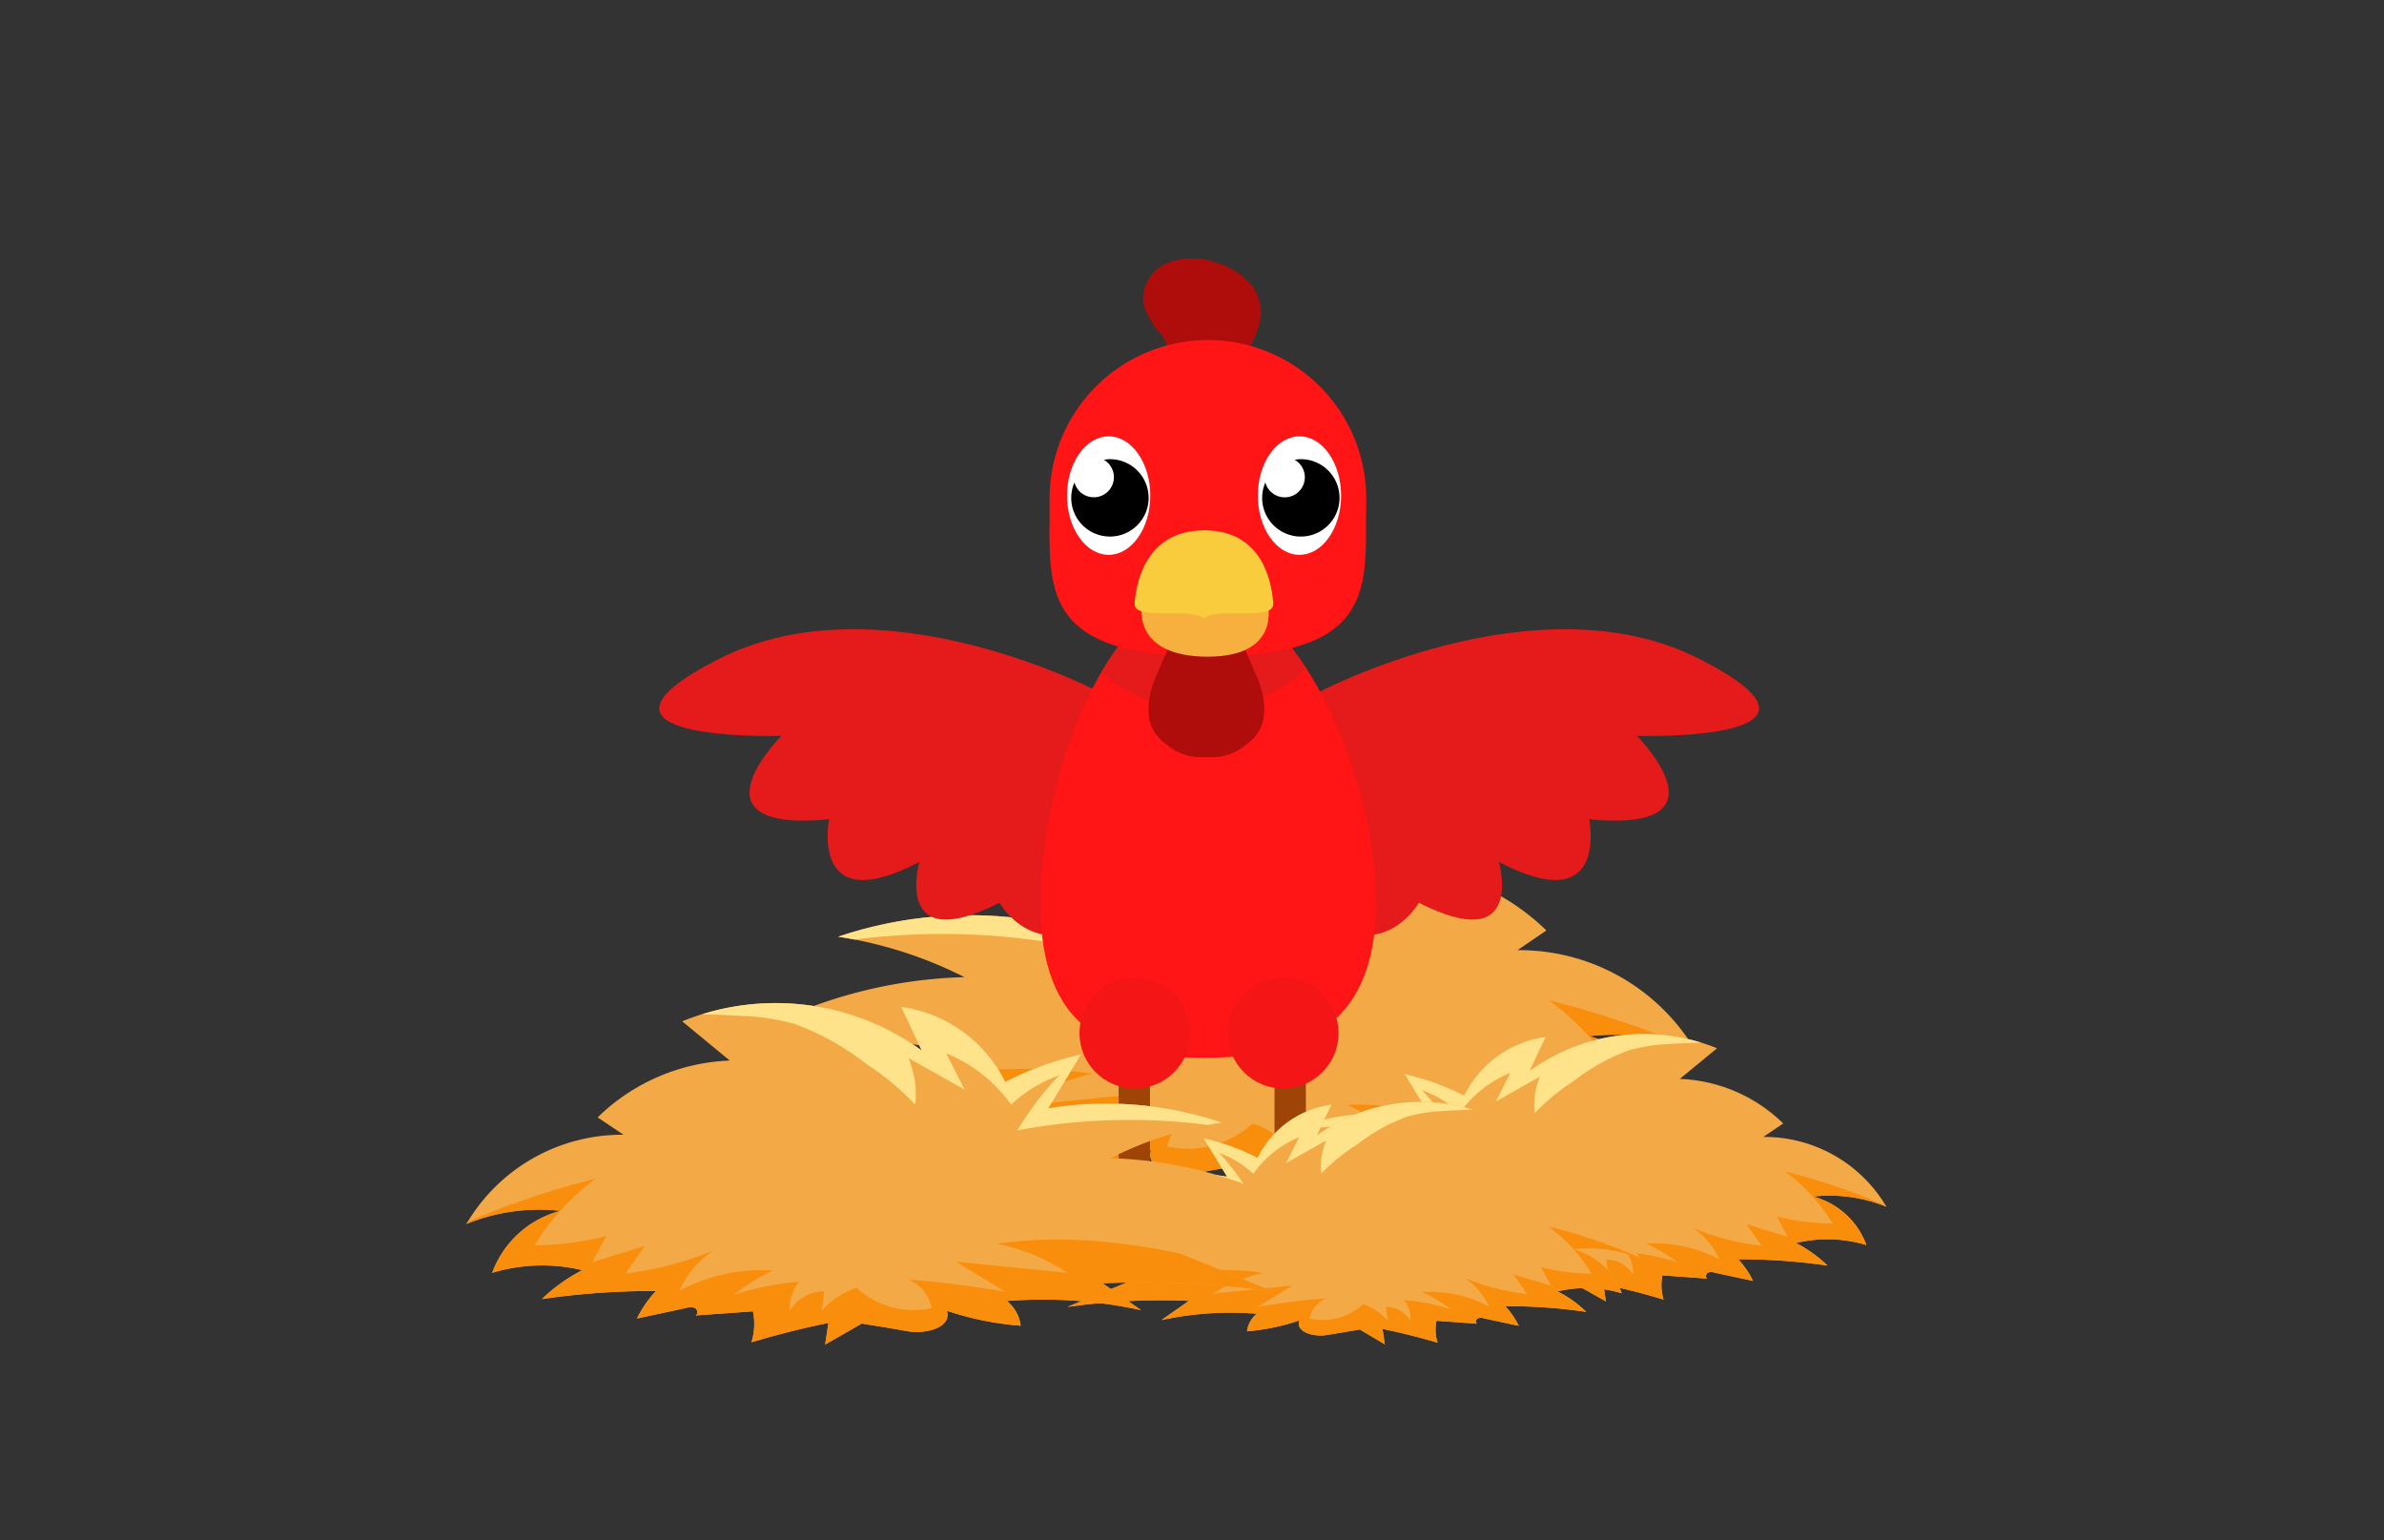 <svg id="Layer_3" data-name="Layer 3" xmlns="http://www.w3.org/2000/svg" xmlns:xlink="http://www.w3.org/1999/xlink" viewBox="0 0 260 168"><rect x="0" y="0" width="260" height="168" fill="#333333" stroke="none"/><defs><style>.cls-1{fill:#f4a947;}.cls-2{fill:#ff1515;}.cls-3{clip-path:url(#clip-path);}.cls-4{fill:#f98e0d;}.cls-5{fill:#ffe38a;}.cls-6{fill:#9e4407;}.cls-7{fill:#e51a1a;}.cls-8{clip-path:url(#clip-path-2);}.cls-9{fill:#af0c0c;}.cls-10{fill:#fff;}.cls-11{fill:#f7b03e;}.cls-12{fill:#f9cc3d;}.cls-13{fill:#f41616;}.cls-14{clip-path:url(#clip-path-3);}.cls-15{clip-path:url(#clip-path-4);}.cls-16{clip-path:url(#clip-path-5);}</style><clipPath id="clip-path"><path class="cls-1" d="M105,114.92a91.55,91.55,0,0,0-23.17-2.07,51.85,51.85,0,0,1,23.35-6.28,45.72,45.72,0,0,0-13.77-4.41,44.62,44.62,0,0,1,21.48-1.76l-4.06-6.68a40.22,40.22,0,0,1,9.38,3.41,17,17,0,0,1,12.88-9.3l-2.54,5.4a30.74,30.74,0,0,1,29.64-3.6l-5.89,4.85a24.76,24.76,0,0,1,16.35,7l-3.15,2.15a22.32,22.32,0,0,1,19.43,11,23.55,23.55,0,0,0-11.62-1.62,12.33,12.33,0,0,1,8.43,7.67c-3.56-1.27-7.38-1-11.15-.32a20.49,20.49,0,0,1,5,3.56,95.16,95.16,0,0,0-14.11-1,13.87,13.87,0,0,1,2.35,3.42l-6-1.29a1.59,1.59,0,0,0-1.12,0c-.33.19-.42.76-.08.92l-7.09-.51a7.89,7.89,0,0,0,.17,3.83c-3.13-1-6.31-1.75-9.52-2.4l.41,2.68-4.5-2.6c-1.89.31-3.78.62-5.7,1-2.18.39-5.51-.41-4.87-2.52a38.34,38.34,0,0,1-9.13,1.84,4.69,4.69,0,0,1,1.72-3.06,57.19,57.19,0,0,0-16.61,1.09l4.76-3.33a114.66,114.66,0,0,0-21.19,1Z"/></clipPath><clipPath id="clip-path-2"><path class="cls-2" d="M150.07,98.46c0,14-8.76,16.91-18.86,16.91s-17.75-2.9-17.75-16.91,7.64-33.81,17.75-33.81S150.07,84.46,150.07,98.46Z"/></clipPath><clipPath id="clip-path-3"><path class="cls-1" d="M150.57,131.78a62.65,62.65,0,0,0-16-1.43A35.61,35.61,0,0,1,150.7,126a31.49,31.49,0,0,0-9.51-3A30.69,30.69,0,0,1,156,121.76l-2.79-4.61a27.7,27.7,0,0,1,6.47,2.35,11.71,11.71,0,0,1,8.88-6.41l-1.75,3.72a21.23,21.23,0,0,1,20.45-2.48l-4.06,3.34a17.06,17.06,0,0,1,11.28,4.86L192.31,124a15.44,15.44,0,0,1,13.42,7.61,16.45,16.45,0,0,0-8-1.11,8.46,8.46,0,0,1,5.82,5.29,14.62,14.62,0,0,0-7.69-.22,14.07,14.07,0,0,1,3.45,2.46,66.17,66.17,0,0,0-9.74-.69,9.52,9.52,0,0,1,1.62,2.36l-4.17-.89a1,1,0,0,0-.76,0c-.23.13-.3.53-.06.64l-4.9-.35a5.37,5.37,0,0,0,.13,2.64q-3.26-1-6.57-1.66l.28,1.85L172,140.17c-1.3.21-2.61.42-3.93.66-1.5.26-3.8-.29-3.36-1.75a26.61,26.61,0,0,1-6.3,1.28,3.24,3.24,0,0,1,1.18-2.12,39.74,39.74,0,0,0-11.46.75l3.29-2.29a77.73,77.73,0,0,0-14.62.72Z"/></clipPath><clipPath id="clip-path-4"><path class="cls-1" d="M128.87,137.42a57.05,57.05,0,0,0-14.51-1.29A32.53,32.53,0,0,1,129,132.19a28.77,28.77,0,0,0-8.62-2.76,27.87,27.87,0,0,1,13.44-1.1q-1.26-2.1-2.54-4.18a24.59,24.59,0,0,1,5.87,2.14,10.61,10.61,0,0,1,8.06-5.82l-1.59,3.37a19.28,19.28,0,0,1,18.56-2.25l-3.69,3A15.46,15.46,0,0,1,168.7,129l-2,1.34a14,14,0,0,1,12.17,6.91,14.85,14.85,0,0,0-7.28-1,7.68,7.68,0,0,1,5.28,4.8,13.31,13.31,0,0,0-7-.2,12.45,12.45,0,0,1,3.13,2.23,58.09,58.09,0,0,0-8.83-.62,8.76,8.76,0,0,1,1.47,2.14l-3.78-.81a1,1,0,0,0-.7,0c-.21.12-.27.48-.05.58l-4.45-.32a4.84,4.84,0,0,0,.12,2.39q-3-.89-6-1.5l.25,1.68L148.3,145l-3.56.6c-1.37.24-3.45-.26-3.05-1.58A24.22,24.22,0,0,1,136,145.2a2.92,2.92,0,0,1,1.07-1.92,35.61,35.61,0,0,0-10.4.69l3-2.09a71.76,71.76,0,0,0-13.26.66Z"/></clipPath><clipPath id="clip-path-5"><path class="cls-1" d="M121.27,133.68a81,81,0,0,1,20.42-1.82,45.73,45.73,0,0,0-20.58-5.54,40.65,40.65,0,0,1,12.14-3.89,39.36,39.36,0,0,0-18.93-1.55q1.8-2.94,3.58-5.88a35.29,35.29,0,0,0-8.27,3,14.94,14.94,0,0,0-11.35-8.19l2.24,4.76a27.11,27.11,0,0,0-26.12-3.18l5.19,4.28a21.78,21.78,0,0,0-14.41,6.2L68,123.76a19.67,19.67,0,0,0-17.13,9.73,20.87,20.87,0,0,1,10.25-1.43,10.83,10.83,0,0,0-7.44,6.76,18.8,18.8,0,0,1,9.83-.29,18.37,18.37,0,0,0-4.41,3.15,83.56,83.56,0,0,1,12.44-.88,12.19,12.19,0,0,0-2.07,3l5.32-1.14a1.37,1.37,0,0,1,1,0c.3.16.38.67.07.81l6.26-.45a6.88,6.88,0,0,1-.16,3.37c2.77-.83,5.57-1.54,8.39-2.11l-.36,2.36,4-2.29c1.66.27,3.33.54,5,.84,1.91.34,4.85-.37,4.28-2.23a33.55,33.55,0,0,0,8.05,1.63,4.13,4.13,0,0,0-1.51-2.7,50.34,50.34,0,0,1,14.64,1l-4.2-2.93a99.6,99.6,0,0,1,18.67.92Z"/></clipPath></defs><path class="cls-1" d="M105,114.92a91.55,91.55,0,0,0-23.17-2.07,51.85,51.85,0,0,1,23.35-6.28,45.72,45.72,0,0,0-13.77-4.41,44.62,44.62,0,0,1,21.48-1.76l-4.06-6.68a40.22,40.22,0,0,1,9.38,3.41,17,17,0,0,1,12.88-9.3l-2.54,5.4a30.74,30.74,0,0,1,29.64-3.6l-5.89,4.85a24.76,24.76,0,0,1,16.35,7l-3.15,2.15a22.32,22.32,0,0,1,19.43,11,23.55,23.55,0,0,0-11.62-1.62,12.33,12.33,0,0,1,8.43,7.67c-3.56-1.27-7.38-1-11.15-.32a20.49,20.49,0,0,1,5,3.56,95.16,95.16,0,0,0-14.11-1,13.87,13.87,0,0,1,2.35,3.42l-6-1.29a1.59,1.59,0,0,0-1.12,0c-.33.19-.42.76-.08.92l-7.09-.51a7.89,7.89,0,0,0,.17,3.83c-3.13-1-6.31-1.75-9.52-2.4l.41,2.68-4.5-2.6c-1.89.31-3.78.62-5.7,1-2.18.39-5.51-.41-4.87-2.52a38.34,38.34,0,0,1-9.13,1.84,4.69,4.69,0,0,1,1.72-3.06,57.19,57.19,0,0,0-16.61,1.09l4.76-3.33a114.66,114.66,0,0,0-21.19,1Z"/><g class="cls-3"><path class="cls-4" d="M187,115.45a99.92,99.92,0,0,0-18.1-6.35,27.87,27.87,0,0,1,7.58,8.24,37.64,37.64,0,0,1-8.83-1.14l1.73,3.25-6.52-2,2.39,3.44a42.33,42.33,0,0,1-10.79-2.79,12.11,12.11,0,0,1,4.15,4.93,21.91,21.91,0,0,0-11.64-2.51,25.35,25.35,0,0,1,4.94,3,36.21,36.21,0,0,0-8.12-1.63,5.09,5.09,0,0,1,1.1,3.56A5,5,0,0,0,140.6,123l.34,2.42a9.94,9.94,0,0,0-4.32-2.9,10.44,10.44,0,0,1-9.31,2.52,4.83,4.83,0,0,1,2.9-3.54q-6,.47-12,1.51l6-3.71L110.5,120.7a25.41,25.41,0,0,1,8.73-3.59c-13.66-2-27.41,2-40.63,6l22.9,13.58c5,3,10.23,6,16,6.76,4.51.58,9.07-.3,13.53-1.15a334.45,334.45,0,0,1,34.74-5.3c10.76-.9,22.43-1.14,30.92-7.81a3.62,3.62,0,0,0,1.2-1.38,3.84,3.84,0,0,0,.06-2c-.46-3.06-1.56-6.82-4.62-7.31"/><path class="cls-5" d="M160.46,88.77c-3.24-.09-6.49,0-9.73.18a28,28,0,0,0-6.44,1c-3.23,1-6,3-8.82,4.9a32.54,32.54,0,0,0-6.13,5.08,11.69,11.69,0,0,1,.84-5.76l-6.94,3.9,2.24-4.49a18.15,18.15,0,0,0-8,6.35,17.2,17.2,0,0,0-6-3.64,38.38,38.38,0,0,1,5.16,6.86,75.43,75.43,0,0,0-31.9.9c2.1-6.58,8-11.17,14.16-14.39a117.17,117.17,0,0,1,16.38-6.78A69.92,69.92,0,0,1,130,79.05c5.59-.66,11.24-.08,16.82.58a115.6,115.6,0,0,1,12.27,2c2.83.66,5.74,1.58,7.8,3.63"/></g><path class="cls-6" d="M122,115.51v13.24s-12.68,6.69-11.14,7.38,10.86-4.46,10.86-4.46,2.23,19.79,3.49.14c0,0,23.06,12.41.21-2.92V114.74S122.73,110.84,122,115.51Z"/><path class="cls-6" d="M139,115.51v13.24s-12.68,6.69-11.14,7.38,10.87-4.46,10.87-4.46,2.22,19.79,3.48.14c0,0,23.06,12.41.21-2.92V114.74S139.73,110.84,139,115.51Z"/><path class="cls-7" d="M120.15,75.61s-24-12.82-41.8-3.72,6.87,8.37,6.87,8.37-10.59,10.59,5.2,9.1c0,0-2.23,11,9.85,4.64,0,0-3,10.41,8.73,4.46,0,0,5,8.92,14.5-1.48S121.45,75.8,120.15,75.61Z"/><path class="cls-7" d="M143.59,75.61s24-12.82,41.8-3.72-6.87,8.37-6.87,8.37,10.59,10.59-5.2,9.1c0,0,2.23,11-9.85,4.64,0,0,3,10.41-8.73,4.46,0,0-5,8.92-14.49-1.48S142.29,75.8,143.59,75.61Z"/><path class="cls-2" d="M150.07,98.46c0,14-8.76,16.91-18.86,16.91s-17.75-2.9-17.75-16.91,7.64-33.81,17.75-33.81S150.07,84.46,150.07,98.46Z"/><g class="cls-8"><circle class="cls-7" cx="131.07" cy="61.16" r="16.35"/></g><path class="cls-9" d="M124.72,33.27a4.21,4.21,0,0,1,2.45-4.53,7.48,7.48,0,0,1,5.43-.1A8.16,8.16,0,0,1,136,30.58a4.93,4.93,0,0,1,1.52,3.54,8.06,8.06,0,0,1-.83,2.92l-1.38,3.23a2.05,2.05,0,0,1-.44.74,1.91,1.91,0,0,1-.81.42c-2,.63-6.32.88-6.48-2a4.68,4.68,0,0,0-1-3A9.32,9.32,0,0,1,124.72,33.27Z"/><path class="cls-2" d="M149,54.35a17.26,17.26,0,0,0-17.26-17.26h0a17.27,17.27,0,0,0-17.27,17.26c0,.82,0,1.61,0,2.39-.1,8.33.11,14.75,16.84,14.86l.41,0h0l.41,0c16.73-.11,16.93-6.53,16.84-14.86C149,56,149,55.17,149,54.35Z"/><ellipse class="cls-10" cx="120.91" cy="54.05" rx="4.54" ry="6.46"/><path d="M121.05,50.08a3.6,3.6,0,0,0-.66.07,2.19,2.19,0,1,1-3.21,2.47,4.28,4.28,0,0,0-.35,1.68,4.22,4.22,0,1,0,4.22-4.22Z"/><ellipse class="cls-10" cx="141.72" cy="54.05" rx="4.54" ry="6.46"/><path class="cls-9" d="M137.08,73.84c-.71-1.67-1.47-3.48-2.29-5.09-.66-1.29-2.15-.79-3.22-.06-1.08-.73-2.56-1.23-3.23.06-.82,1.61-1.57,3.42-2.29,5.09s-1.19,4-.31,5.72a4.58,4.58,0,0,0,1.52,1.66,5.65,5.65,0,0,0,3.9,1.36c.13,0,.27,0,.41,0s.27,0,.4,0a5.66,5.66,0,0,0,3.91-1.36,4.55,4.55,0,0,0,1.51-1.66C138.27,77.8,137.85,75.66,137.08,73.84Z"/><path d="M141.86,50.08a3.6,3.6,0,0,0-.66.07A2.19,2.19,0,1,1,138,52.62a4.28,4.28,0,0,0-.35,1.68,4.22,4.22,0,1,0,4.22-4.22Z"/><path class="cls-11" d="M124.52,66.25s-.93,5.37,7.2,5.37,6.52-5.86,6.52-5.86Z"/><path class="cls-12" d="M131.35,57.84h0c-6.84,0-7.49,6.59-7.61,7.88s1.89,1.16,4.56,1.16,3,.56,3,.56h0s.36-.56,3-.56,4.69.14,4.56-1.16S138.19,57.84,131.35,57.84Z"/><circle class="cls-13" cx="123.77" cy="112.68" r="6.04"/><circle class="cls-13" cx="139.94" cy="112.68" r="6.04"/><path class="cls-1" d="M150.57,131.78a62.65,62.65,0,0,0-16-1.43A35.61,35.61,0,0,1,150.7,126a31.49,31.49,0,0,0-9.51-3A30.69,30.69,0,0,1,156,121.76l-2.79-4.61a27.7,27.7,0,0,1,6.47,2.35,11.71,11.71,0,0,1,8.88-6.41l-1.75,3.72a21.23,21.23,0,0,1,20.45-2.48l-4.06,3.34a17.06,17.06,0,0,1,11.28,4.86L192.31,124a15.44,15.44,0,0,1,13.42,7.61,16.45,16.45,0,0,0-8-1.11,8.46,8.46,0,0,1,5.82,5.29,14.62,14.62,0,0,0-7.69-.22,14.07,14.07,0,0,1,3.45,2.46,66.17,66.17,0,0,0-9.74-.69,9.52,9.52,0,0,1,1.62,2.36l-4.17-.89a1,1,0,0,0-.76,0c-.23.13-.3.53-.06.64l-4.9-.35a5.37,5.37,0,0,0,.13,2.64q-3.26-1-6.57-1.66l.28,1.85L172,140.17c-1.3.21-2.61.42-3.93.66-1.5.26-3.8-.29-3.36-1.75a26.61,26.61,0,0,1-6.3,1.28,3.24,3.24,0,0,1,1.18-2.12,39.74,39.74,0,0,0-11.46.75l3.29-2.29a77.73,77.73,0,0,0-14.62.72Z"/><g class="cls-14"><path class="cls-4" d="M207.13,132.15a69.09,69.09,0,0,0-12.49-4.39,19.43,19.43,0,0,1,5.23,5.68,25.07,25.07,0,0,1-6.1-.78l1.2,2.24-4.5-1.39,1.65,2.37a29.38,29.38,0,0,1-7.45-1.92,8.28,8.28,0,0,1,2.86,3.4,15.14,15.14,0,0,0-8-1.73,17.34,17.34,0,0,1,3.41,2.05,24.29,24.29,0,0,0-5.6-1.12,3.55,3.55,0,0,1,.76,2.45,3.46,3.46,0,0,0-2.93-1.64l.23,1.67a6.91,6.91,0,0,0-3-2,7.19,7.19,0,0,1-6.42,1.74,3.31,3.31,0,0,1,2-2.44q-4.16.32-8.25,1l4.16-2.56-9.52,1a17.5,17.5,0,0,1,6-2.48c-9.43-1.37-18.91,1.4-28,4.15l15.79,9.37c3.47,2.05,7.06,4.16,11.06,4.66,3.11.4,6.26-.21,9.34-.8a231.11,231.11,0,0,1,24-3.65c7.42-.62,15.47-.79,21.33-5.39a2.52,2.52,0,0,0,.83-.95,2.65,2.65,0,0,0,0-1.4c-.32-2.11-1.08-4.7-3.19-5"/><path class="cls-5" d="M188.84,113.74q-3.36-.09-6.72.12a19.63,19.63,0,0,0-4.44.68,22.31,22.31,0,0,0-6.08,3.38,22.64,22.64,0,0,0-4.23,3.5,8,8,0,0,1,.58-4l-4.79,2.7,1.55-3.1a12.51,12.51,0,0,0-5.53,4.37,11.94,11.94,0,0,0-4.12-2.5,25.7,25.7,0,0,1,3.56,4.73,52,52,0,0,0-22,.62c1.44-4.54,5.55-7.71,9.76-9.93a80.74,80.74,0,0,1,11.3-4.68A48.8,48.8,0,0,1,167.8,107a49.55,49.55,0,0,1,11.6.41,80.68,80.68,0,0,1,8.47,1.35,11,11,0,0,1,5.38,2.51"/></g><path class="cls-1" d="M128.87,137.42a57.05,57.05,0,0,0-14.51-1.29A32.53,32.53,0,0,1,129,132.19a28.77,28.77,0,0,0-8.62-2.76,27.87,27.87,0,0,1,13.44-1.1q-1.26-2.1-2.54-4.18a24.59,24.59,0,0,1,5.87,2.14,10.61,10.61,0,0,1,8.06-5.82l-1.59,3.37a19.28,19.28,0,0,1,18.56-2.25l-3.69,3A15.46,15.46,0,0,1,168.7,129l-2,1.34a14,14,0,0,1,12.17,6.91,14.85,14.85,0,0,0-7.28-1,7.68,7.68,0,0,1,5.28,4.8,13.31,13.31,0,0,0-7-.2,12.45,12.45,0,0,1,3.13,2.23,58.09,58.09,0,0,0-8.83-.62,8.76,8.76,0,0,1,1.47,2.14l-3.78-.81a1,1,0,0,0-.7,0c-.21.12-.27.48-.05.58l-4.45-.32a4.84,4.84,0,0,0,.12,2.39q-3-.89-6-1.5l.25,1.68L148.3,145l-3.56.6c-1.37.24-3.45-.26-3.05-1.58A24.22,24.22,0,0,1,136,145.2a2.92,2.92,0,0,1,1.07-1.92,35.61,35.61,0,0,0-10.4.69l3-2.09a71.76,71.76,0,0,0-13.26.66Z"/><g class="cls-15"><path class="cls-4" d="M180.17,137.75a64,64,0,0,0-11.33-4,17.69,17.69,0,0,1,4.74,5.16,23,23,0,0,1-5.53-.71l1.09,2L165.06,139l1.49,2.15a26.72,26.72,0,0,1-6.75-1.74,7.49,7.49,0,0,1,2.59,3.09,13.66,13.66,0,0,0-7.28-1.58,15.42,15.42,0,0,1,3.09,1.87,22.57,22.57,0,0,0-5.08-1,3.23,3.23,0,0,1,.69,2.23,3.11,3.11,0,0,0-2.66-1.48l.21,1.51a6.23,6.23,0,0,0-2.7-1.82,6.52,6.52,0,0,1-5.83,1.58,3,3,0,0,1,1.81-2.21c-2.51.19-5,.51-7.48.94l3.77-2.32-8.63.86a16.08,16.08,0,0,1,5.47-2.25c-8.55-1.24-17.15,1.27-25.43,3.76l14.33,8.5c3.15,1.87,6.4,3.78,10,4.24a27.23,27.23,0,0,0,8.47-.73,208.2,208.2,0,0,1,21.74-3.31c6.74-.57,14-.72,19.35-4.89a2.19,2.19,0,0,0,.76-.87,2.44,2.44,0,0,0,0-1.26c-.29-1.92-1-4.27-2.89-4.58"/><path class="cls-5" d="M163.58,121.05q-3-.08-6.09.12a17.61,17.61,0,0,0-4,.61,20.38,20.38,0,0,0-5.52,3.07A20.24,20.24,0,0,0,144.1,128a7.31,7.31,0,0,1,.53-3.61l-4.35,2.45,1.41-2.81a11.38,11.38,0,0,0-5,4,10.64,10.64,0,0,0-3.73-2.28,24.18,24.18,0,0,1,3.23,4.3,47.2,47.2,0,0,0-20,.56c1.31-4.12,5-7,8.86-9a72.87,72.87,0,0,1,10.26-4.24,43,43,0,0,1,9.17-2.39,44.68,44.68,0,0,1,10.52.36,71.14,71.14,0,0,1,7.69,1.23,9.93,9.93,0,0,1,4.88,2.27"/></g><path class="cls-1" d="M121.27,133.68a81,81,0,0,1,20.42-1.82,45.73,45.73,0,0,0-20.58-5.54,40.65,40.65,0,0,1,12.14-3.89,39.36,39.36,0,0,0-18.93-1.55q1.8-2.94,3.58-5.88a35.29,35.29,0,0,0-8.27,3,14.94,14.94,0,0,0-11.35-8.19l2.24,4.76a27.11,27.11,0,0,0-26.12-3.18l5.19,4.28a21.78,21.78,0,0,0-14.41,6.2L68,123.76a19.67,19.67,0,0,0-17.13,9.73,20.87,20.87,0,0,1,10.25-1.43,10.83,10.83,0,0,0-7.44,6.76,18.8,18.8,0,0,1,9.83-.29,18.37,18.37,0,0,0-4.41,3.15,83.56,83.56,0,0,1,12.44-.88,12.19,12.19,0,0,0-2.07,3l5.32-1.14a1.37,1.37,0,0,1,1,0c.3.16.38.67.07.81l6.26-.45a6.88,6.88,0,0,1-.16,3.37c2.77-.83,5.57-1.54,8.39-2.11l-.36,2.36,4-2.29c1.66.27,3.33.54,5,.84,1.91.34,4.85-.37,4.28-2.23a33.55,33.55,0,0,0,8.05,1.63,4.13,4.13,0,0,0-1.51-2.7,50.34,50.34,0,0,1,14.64,1l-4.2-2.93a99.6,99.6,0,0,1,18.67.92Z"/><g class="cls-16"><path class="cls-4" d="M49,134.15A88.27,88.27,0,0,1,65,128.55a24.77,24.77,0,0,0-6.68,7.26,32.56,32.56,0,0,0,7.79-1l-1.53,2.86,5.74-1.78-2.1,3a37.62,37.62,0,0,0,9.51-2.46,10.57,10.57,0,0,0-3.65,4.35,19.23,19.23,0,0,1,10.25-2.22A21.91,21.91,0,0,0,80,141.23a31.18,31.18,0,0,1,7.15-1.44,4.49,4.49,0,0,0-1,3.14,4.36,4.36,0,0,1,3.74-2.1L89.6,143a8.79,8.79,0,0,1,3.81-2.56,9.16,9.16,0,0,0,8.2,2.23,4.24,4.24,0,0,0-2.55-3.12c3.53.27,7,.71,10.54,1.33l-5.32-3.27,12.15,1.21a22.26,22.26,0,0,0-7.69-3.17c12-1.75,24.15,1.8,35.8,5.3l-20.18,12c-4.42,2.63-9,5.31-14.12,6-4,.5-8-.27-11.93-1a293.31,293.31,0,0,0-30.61-4.66c-9.49-.8-19.77-1-27.25-6.89a3.11,3.11,0,0,1-1.06-1.22,3.35,3.35,0,0,1,0-1.78c.4-2.7,1.37-6,4.07-6.44"/><path class="cls-5" d="M72.39,110.64c2.86-.08,5.73,0,8.58.16a24.54,24.54,0,0,1,5.67.87A28.42,28.42,0,0,1,94.42,116a29.11,29.11,0,0,1,5.4,4.48,10.26,10.26,0,0,0-.74-5.08l6.12,3.44-2-3.95a16,16,0,0,1,7.07,5.59,15,15,0,0,1,5.25-3.2,33.09,33.09,0,0,0-4.55,6,66.46,66.46,0,0,1,28.11.79c-1.84-5.8-7.09-9.84-12.47-12.68a102.28,102.28,0,0,0-14.44-6,61.22,61.22,0,0,0-12.91-3.37,63.51,63.51,0,0,0-14.83.51,101.32,101.32,0,0,0-10.81,1.73c-2.5.58-5.06,1.39-6.87,3.2"/></g></svg>